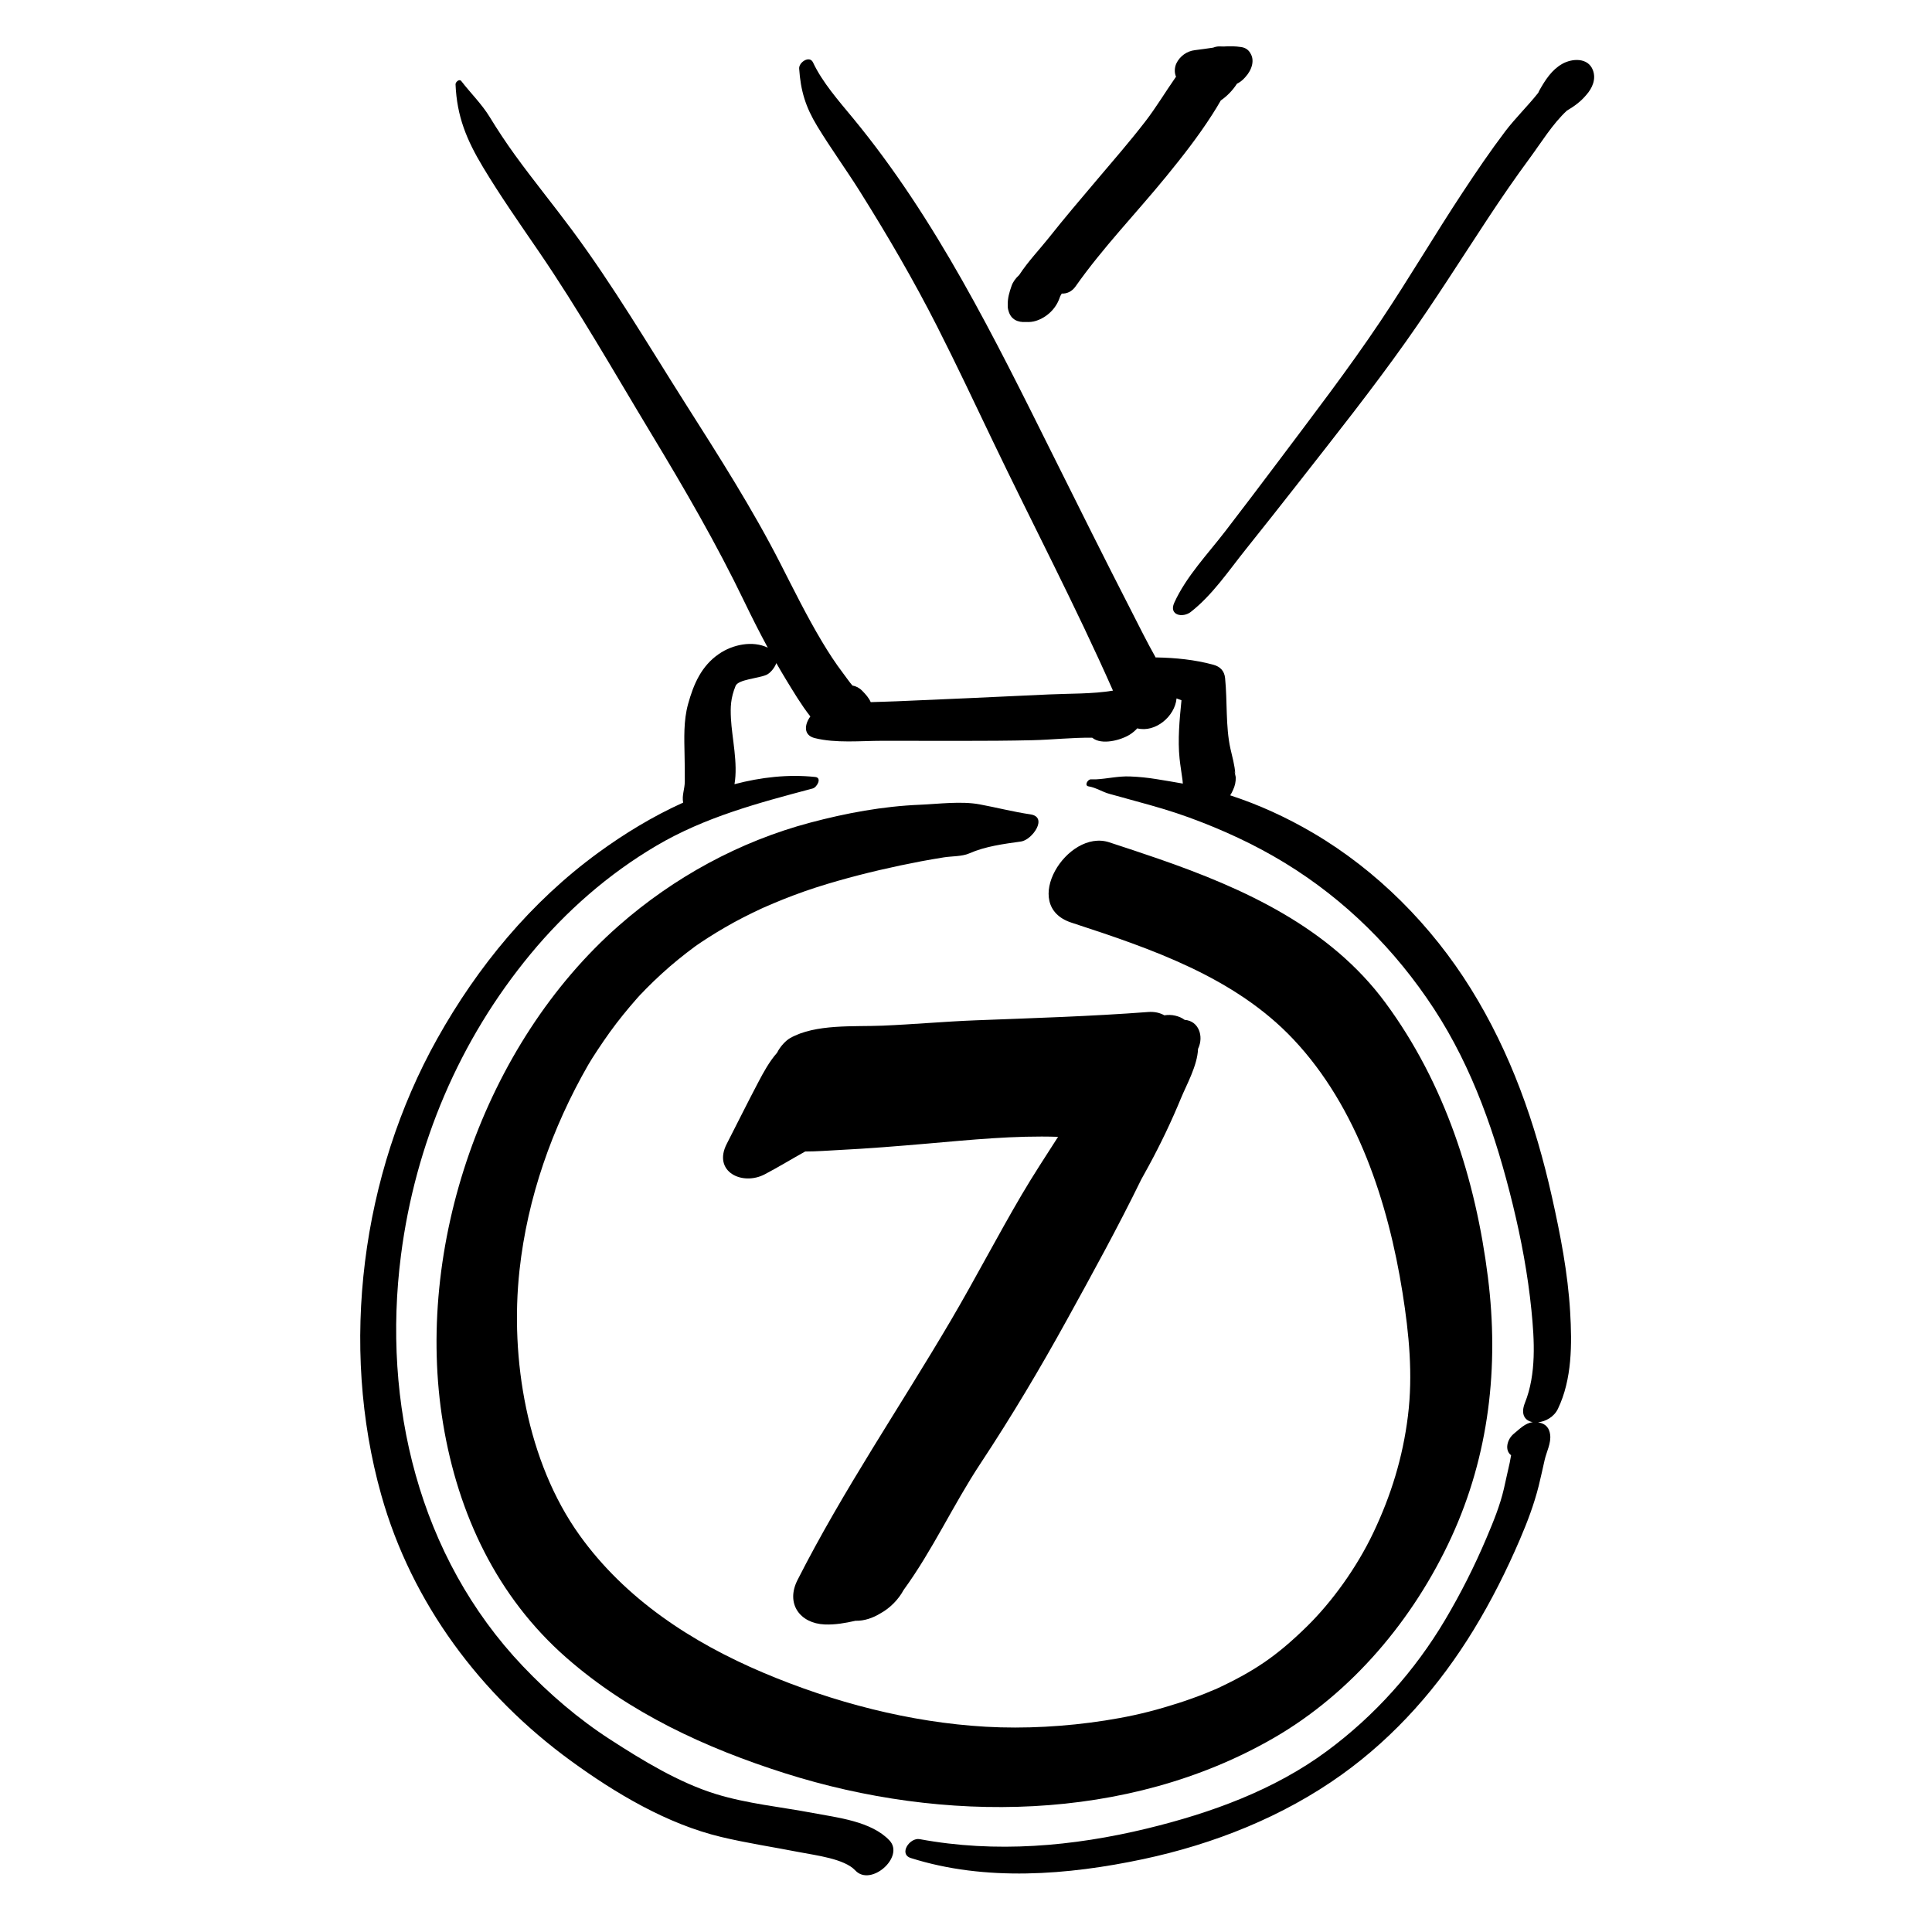 <?xml version="1.0" encoding="utf-8"?>
<!-- Generator: Adobe Illustrator 17.0.0, SVG Export Plug-In . SVG Version: 6.00 Build 0)  -->
<!DOCTYPE svg PUBLIC "-//W3C//DTD SVG 1.0//EN" "http://www.w3.org/TR/2001/REC-SVG-20010904/DTD/svg10.dtd">
<svg version="1.0" id="Layer_1" xmlns="http://www.w3.org/2000/svg" xmlns:xlink="http://www.w3.org/1999/xlink" x="0px" y="0px"
	 width="566.93px" height="566.93px" viewBox="0 0 566.93 566.93" enable-background="new 0 0 566.93 566.93" xml:space="preserve">
<path d="M302.347,238.966c-5.057-0.749-9.918-2.012-14.894-2.935c-5.43-1.006-11.995-0.114-17.501,0.114
	c-10.934,0.453-21.624,2.442-32.192,5.248c-20.733,5.505-40.024,16.047-56.129,30.185c-39.667,34.82-60.186,94.455-51.603,146.22
	c4.396,26.52,15.808,50.804,36.177,68.65c18.515,16.222,40.931,26.543,64.215,33.926c46.327,14.688,100.282,14.43,143.265-10.334
	c23.035-13.271,41.168-34.945,52.198-58.931c11.09-24.118,14.018-50.099,10.747-76.221c-3.612-28.847-12.668-56.991-30.033-80.567
	c-16.325-22.164-41.497-33.615-66.774-42.364c-4.763-1.649-9.55-3.226-14.341-4.793c-12.299-4.025-26.382,18.568-11.108,23.566
	c23.348,7.64,47.922,15.94,65.192,34.279c18.698,19.856,27.823,47.976,32.007,74.39c1.9,11.993,3.069,23.943,1.581,36.051
	c-1.504,12.229-4.966,23.397-10.187,34.362c-4.869,10.226-12.144,20.282-19.448,27.44c-8.918,8.741-15.529,13.225-27.065,18.553
	c0.947-0.454-2.786,1.133-2.528,1.029c-1.352,0.545-2.721,1.044-4.09,1.543c-2.761,1.006-5.57,1.876-8.388,2.705
	c-5.99,1.762-11.333,2.872-17.203,3.789c-11.445,1.788-23.724,2.471-34.959,1.827c-22.284-1.277-44.779-7.167-65.288-15.85
	c-21.008-8.895-40.52-21.63-53.944-40.375c-15.429-21.545-20.438-51.84-17.606-77.751c2.325-21.267,9.535-41.737,20.156-60.244
	c1.157-2.016,4.044-6.392,6.31-9.542c2.485-3.456,5.182-6.756,7.991-9.952c0.387-0.436,0.78-0.865,1.173-1.295
	c-0.618,0.698,1.485-1.521,1.606-1.644c1.433-1.46,2.923-2.862,4.427-4.249c3.149-2.902,6.493-5.585,9.933-8.134
	c0.152-0.106,0.335-0.233,0.574-0.4c0.987-0.683,1.994-1.337,3-1.991c1.676-1.089,3.393-2.113,5.118-3.12
	c3.459-2.019,7.039-3.825,10.667-5.518c0.282-0.128,0.5-0.227,0.674-0.306c1.058-0.459,2.118-0.912,3.178-1.364
	c1.884-0.805,3.795-1.546,5.71-2.273c4.27-1.619,8.629-2.995,13.02-4.245c7.943-2.262,16.118-4.145,24.229-5.689
	c2.237-0.426,4.482-0.801,6.73-1.166c2.249-0.364,5.349-0.237,7.426-1.15c4.819-2.116,10.09-2.783,15.256-3.507
	C302.86,246.477,307.676,239.755,302.347,238.966z"/>
<path d="M457.147,413.437c4.191-8.695,4.155-19.052,3.601-28.48c-0.668-11.381-2.866-22.672-5.355-33.776
	c-4.841-21.599-12.059-42.17-23.784-61.046c-11.483-18.486-27.504-34.677-46.307-45.722c-7.63-4.481-15.844-8.285-24.313-11.025
	c0.323-0.508,0.603-1.033,0.818-1.544c0.583-1.2,0.854-2.465,0.813-3.796c-0.451-1.994-0.499-2.311-0.145-0.953
	c-0.125-2.5-0.889-5.032-1.427-7.465c-1.416-6.41-0.875-13.847-1.551-20.628c-0.213-2.135-1.435-3.391-3.46-3.943
	c-5.414-1.477-11.111-2.04-16.71-2.141c-0.066-0.001-0.137,0.013-0.206,0.018c-2.645-4.687-5.022-9.535-7.477-14.32
	c-7.688-14.993-15.195-30.075-22.711-45.154c-17.089-34.285-34.186-69.187-58.706-98.882c-4.07-4.929-8.931-10.444-11.654-16.257
	c-1.005-2.146-4.188-0.044-4.064,1.798c0.438,6.527,1.866,11.251,5.321,16.932c3.963,6.518,8.478,12.714,12.537,19.183
	c8.091,12.896,15.779,26.064,22.669,39.644c5.601,11.037,10.889,22.261,16.234,33.425c11.705,24.448,24.366,48.551,35.324,73.355
	c-6.111,1.018-12.659,0.828-18.783,1.118c-7.742,0.367-15.485,0.724-23.229,1.074c-7.097,0.321-14.196,0.617-21.294,0.928
	c-2.555,0.112-5.166,0.162-7.782,0.257c-0.519-1.221-1.457-2.273-2.5-3.337c-0.872-0.888-1.852-1.367-2.865-1.53
	c-0.985-1.148-1.852-2.448-2.689-3.544c-2.283-2.989-4.34-6.175-6.27-9.401c-4.417-7.386-8.233-15.128-12.145-22.788
	c-8.315-16.282-18.053-31.489-27.845-46.917c-10.885-17.152-21.273-34.763-33.388-51.086c-5.491-7.398-11.325-14.531-16.728-21.998
	c-2.598-3.59-5.046-7.291-7.357-11.072c-2.38-3.895-5.604-7.002-8.364-10.582c-0.562-0.729-1.708,0.292-1.68,0.965
	c0.393,9.42,3.25,16.316,8.099,24.37c5.075,8.429,10.72,16.485,16.273,24.601c11.856,17.328,22.248,35.648,33.097,53.619
	c9.791,16.218,19.114,32.262,27.333,49.33c2.172,4.51,4.437,8.983,6.822,13.389c-4.456-2.161-10.309-0.934-14.337,1.839
	c-5.161,3.554-7.438,8.862-9.054,14.717c-1.355,4.915-1.118,10.024-1.026,15.076c0.046,2.551,0.093,5.1,0.068,7.65
	c-0.022,2.264-0.889,3.977-0.486,6.184c-8.992,4.045-17.465,9.263-24.916,14.704c-19.727,14.404-35.373,33.35-47.255,54.597
	c-22.252,39.787-28.765,89.991-16.394,133.933c8.916,31.672,29.158,58.664,55.588,77.924c13.097,9.544,28.257,18.575,44.141,22.365
	c7.536,1.798,15.213,2.945,22.813,4.433c4.839,0.948,13.323,1.925,16.544,5.391c4.535,4.879,14.562-3.992,10.029-8.802
	c-5.318-5.644-15.297-6.704-22.484-8.065c-9.455-1.79-19.238-2.716-28.46-5.555c-10.834-3.334-21.531-9.871-30.991-15.988
	c-9.38-6.065-17.917-13.401-25.608-21.483c-30.646-32.204-41.387-77.326-35.802-120.68c4.186-32.497,17.103-63.043,38.003-88.324
	c10.419-12.604,22.852-23.499,36.948-31.806c14.343-8.453,29.949-12.554,45.875-16.796c1.232-0.329,2.8-3.154,0.723-3.374
	c-7.879-0.833-15.869,0.06-23.688,2.12c1.069-6.121-0.754-13.633-1.04-19.256c-0.17-3.359-0.111-5.944,1.361-9.588
	c0.768-1.901,6.723-2.198,9.073-3.25c1.041-0.466,2.326-1.92,2.887-3.434c0.919,1.605,1.848,3.205,2.813,4.782
	c2.123,3.468,4.445,7.409,7.168,10.874c-1.707,2.307-2.133,5.491,1.287,6.343c6.247,1.556,13.413,0.796,19.816,0.795
	c7.665-0.002,15.331,0.022,22.996,0.021c7.047-0.001,14.09-0.027,21.135-0.196c5.713-0.138,11.667-0.801,17.472-0.732
	c2.771,2.301,8.495,0.687,11.032-0.909c0.825-0.519,1.558-1.145,2.193-1.837c5.274,1.333,11.049-3.486,11.528-8.785
	c0.483,0.177,0.965,0.358,1.445,0.545c-0.574,5.676-1.132,11.587-0.556,17.128c0.216,2.073,0.579,4.133,0.848,6.2
	c0.048,0.372,0.073,0.746,0.11,1.119c-2.577-0.47-5.164-0.885-7.774-1.314c-2.557-0.42-5.133-0.677-7.723-0.778
	c-3.527-0.139-6.622,0.681-10.066,0.853c-0.473-0.003-0.946-0.007-1.419-0.011c-0.95-0.008-1.995,1.852-0.705,2.061
	c2.221,0.36,4.044,1.65,6.216,2.225c2.581,0.684,5.148,1.438,7.728,2.135c5.237,1.416,10.415,2.896,15.522,4.759
	c9.777,3.566,19.26,7.916,28.145,13.344c17.735,10.833,32.417,25.462,43.778,42.833c11.409,17.447,18.185,37.278,23.104,57.396
	c2.497,10.211,4.434,20.567,5.482,31.031c0.887,8.844,1.47,18.742-1.902,27.17c-1.395,3.486,0.081,5.306,2.308,5.682
	c-2.252,0.266-3.838,1.976-5.592,3.414c-1.937,1.589-2.76,4.821-0.78,6.291c-0.168,0.842-0.31,1.794-0.404,2.19
	c-0.596,2.531-1.115,5.08-1.703,7.613c-1.172,5.05-3.125,9.771-5.142,14.531c-3.489,8.237-7.529,16.235-12.09,23.93
	c-8.894,15.004-20.663,28.157-34.677,38.527c-15.53,11.491-34.151,18.215-52.767,22.731c-21.815,5.292-44.552,7.261-66.744,3.135
	c-2.948-0.548-6.261,4.385-2.612,5.542c21.836,6.926,46.07,5.021,68.185,0.318c20.698-4.401,40.991-12.432,58.239-24.785
	c15.791-11.31,28.662-26.017,38.754-42.555c5.173-8.478,9.62-17.334,13.537-26.457c2.21-5.146,4.162-10.309,5.529-15.746
	c0.635-2.525,1.162-5.079,1.746-7.617c0.559-2.428,1.951-4.952,1.599-7.461c-0.259-1.846-1.2-3.003-3.037-3.46
	c-0.175-0.044-0.344-0.074-0.512-0.102C453.549,417.143,456.016,415.784,457.147,413.437z"/>
<path d="M465.447,27.898c1.819-2.021,2.981-4.687,1.967-7.335c-1.432-3.736-6.112-3.451-9.003-1.81
	c-3.046,1.729-4.925,4.665-6.607,7.62c-0.164,0.288-0.287,0.565-0.4,0.84c-3.07,3.877-6.807,7.504-9.709,11.334
	c-4.369,5.765-8.43,11.762-12.416,17.796c-8.277,12.53-15.877,25.49-24.234,37.969c-9.482,14.16-19.969,27.785-30.192,41.417
	c-5.047,6.73-10.142,13.426-15.263,20.101c-5.14,6.699-11.514,13.316-15.02,21.059c-1.658,3.662,2.499,4.516,4.866,2.666
	c6.344-4.958,11.108-12.088,16.108-18.333c5.272-6.586,10.502-13.208,15.703-19.851c10.63-13.58,21.377-27.117,31.351-41.194
	c8.339-11.771,16.047-23.994,23.982-36.038c4.006-6.081,8.135-12.079,12.458-17.939c3.093-4.191,6.592-9.902,10.763-13.745
	C461.972,31.182,463.9,29.764,465.447,27.898z"/>
<path d="M321.891,52.764c-4.782,5.643-9.576,11.27-14.168,17.07c-2.533,3.199-6.063,6.894-8.645,10.856
	c-1.03,0.936-1.833,2.029-2.231,3.171c-0.672,1.929-1.182,3.591-1.132,5.657c-0.032,0.638,0.06,1.204,0.232,1.713
	c0.673,2.515,2.725,3.433,5.125,3.25c1.009,0.066,2.023-0.043,2.906-0.325c3.204-1.024,5.787-3.507,6.898-6.584
	c0.097-0.227,0.182-0.457,0.256-0.689c0.142-0.25,0.291-0.494,0.435-0.742c1.374,0.087,2.942-0.521,4.027-2.066
	c8.001-11.394,17.858-21.55,26.651-32.327c4.719-5.783,9.339-11.686,13.372-17.974c0.885-1.381,1.786-2.811,2.611-4.29
	c1.849-1.271,3.527-3.009,4.737-4.907c0.889-0.431,1.687-1.067,2.353-1.824c0.031-0.032,0.059-0.066,0.09-0.1
	c0.012-0.014,0.024-0.026,0.036-0.041c0.98-1.064,1.701-2.348,1.977-3.635c0.268-1.251,0.083-2.336-0.422-3.194
	c-0.493-0.998-1.386-1.759-2.752-1.969c-1.751-0.269-3.452-0.282-5.137-0.167c-0.423-0.009-0.847-0.019-1.27-0.028
	c-0.6-0.013-1.228,0.12-1.854,0.364c-1.775,0.24-3.556,0.535-5.383,0.741c-2.318,0.262-4.422,1.791-5.416,3.904
	c-0.533,1.133-0.628,2.704-0.092,3.878c-3.067,4.372-5.818,9.01-9.093,13.242C331.497,41.575,326.65,47.147,321.891,52.764z"/>
<path d="M347.636,299.275c-0.781-0.589-1.716-0.987-2.738-1.23c-1.096-0.261-2.175-0.274-3.228-0.109
	c-1.281-0.731-2.871-1.113-4.754-0.97c-16.794,1.273-33.691,1.785-50.541,2.434c-9.142,0.352-18.273,1.19-27.42,1.572
	c-8.404,0.351-19.629-0.566-27.082,3.636c-1.258,0.709-2.921,2.431-3.842,4.313c-2.307,2.592-4.119,6-5.365,8.353
	c-3.216,6.076-6.25,12.245-9.396,18.357c-4.21,8.18,4.533,12.433,11.151,8.954c4.017-2.112,7.887-4.484,11.854-6.687
	c3.427-0.003,6.825-0.28,9.699-0.423c8.755-0.437,17.491-1.146,26.223-1.904c12.548-1.09,25.528-2.409,38.287-1.978
	c-3.592,5.62-7.255,11.177-10.642,16.937c-7.165,12.182-13.658,24.739-20.818,36.921c-14.969,25.47-31.597,49.793-45.002,76.191
	c-3.548,6.987,0.773,12.739,7.971,13.039c3.065,0.128,6.063-0.405,9.04-1.081c2.544,0.078,5.123-0.813,7.39-2.212
	c2.683-1.468,5.213-3.985,6.732-6.817c8.506-11.672,14.566-25.026,22.526-37.072c9.125-13.81,17.473-27.82,25.46-42.315
	c7.482-13.578,14.957-27.159,21.756-41.094c0.739-1.329,1.475-2.659,2.201-3.995c3.499-6.44,6.694-13.128,9.481-19.905
	c1.543-3.752,4.811-9.536,4.978-14.431c0.011-0.023,0.023-0.047,0.035-0.07C353.313,304.058,351.726,299.548,347.636,299.275z"/>
</svg>
